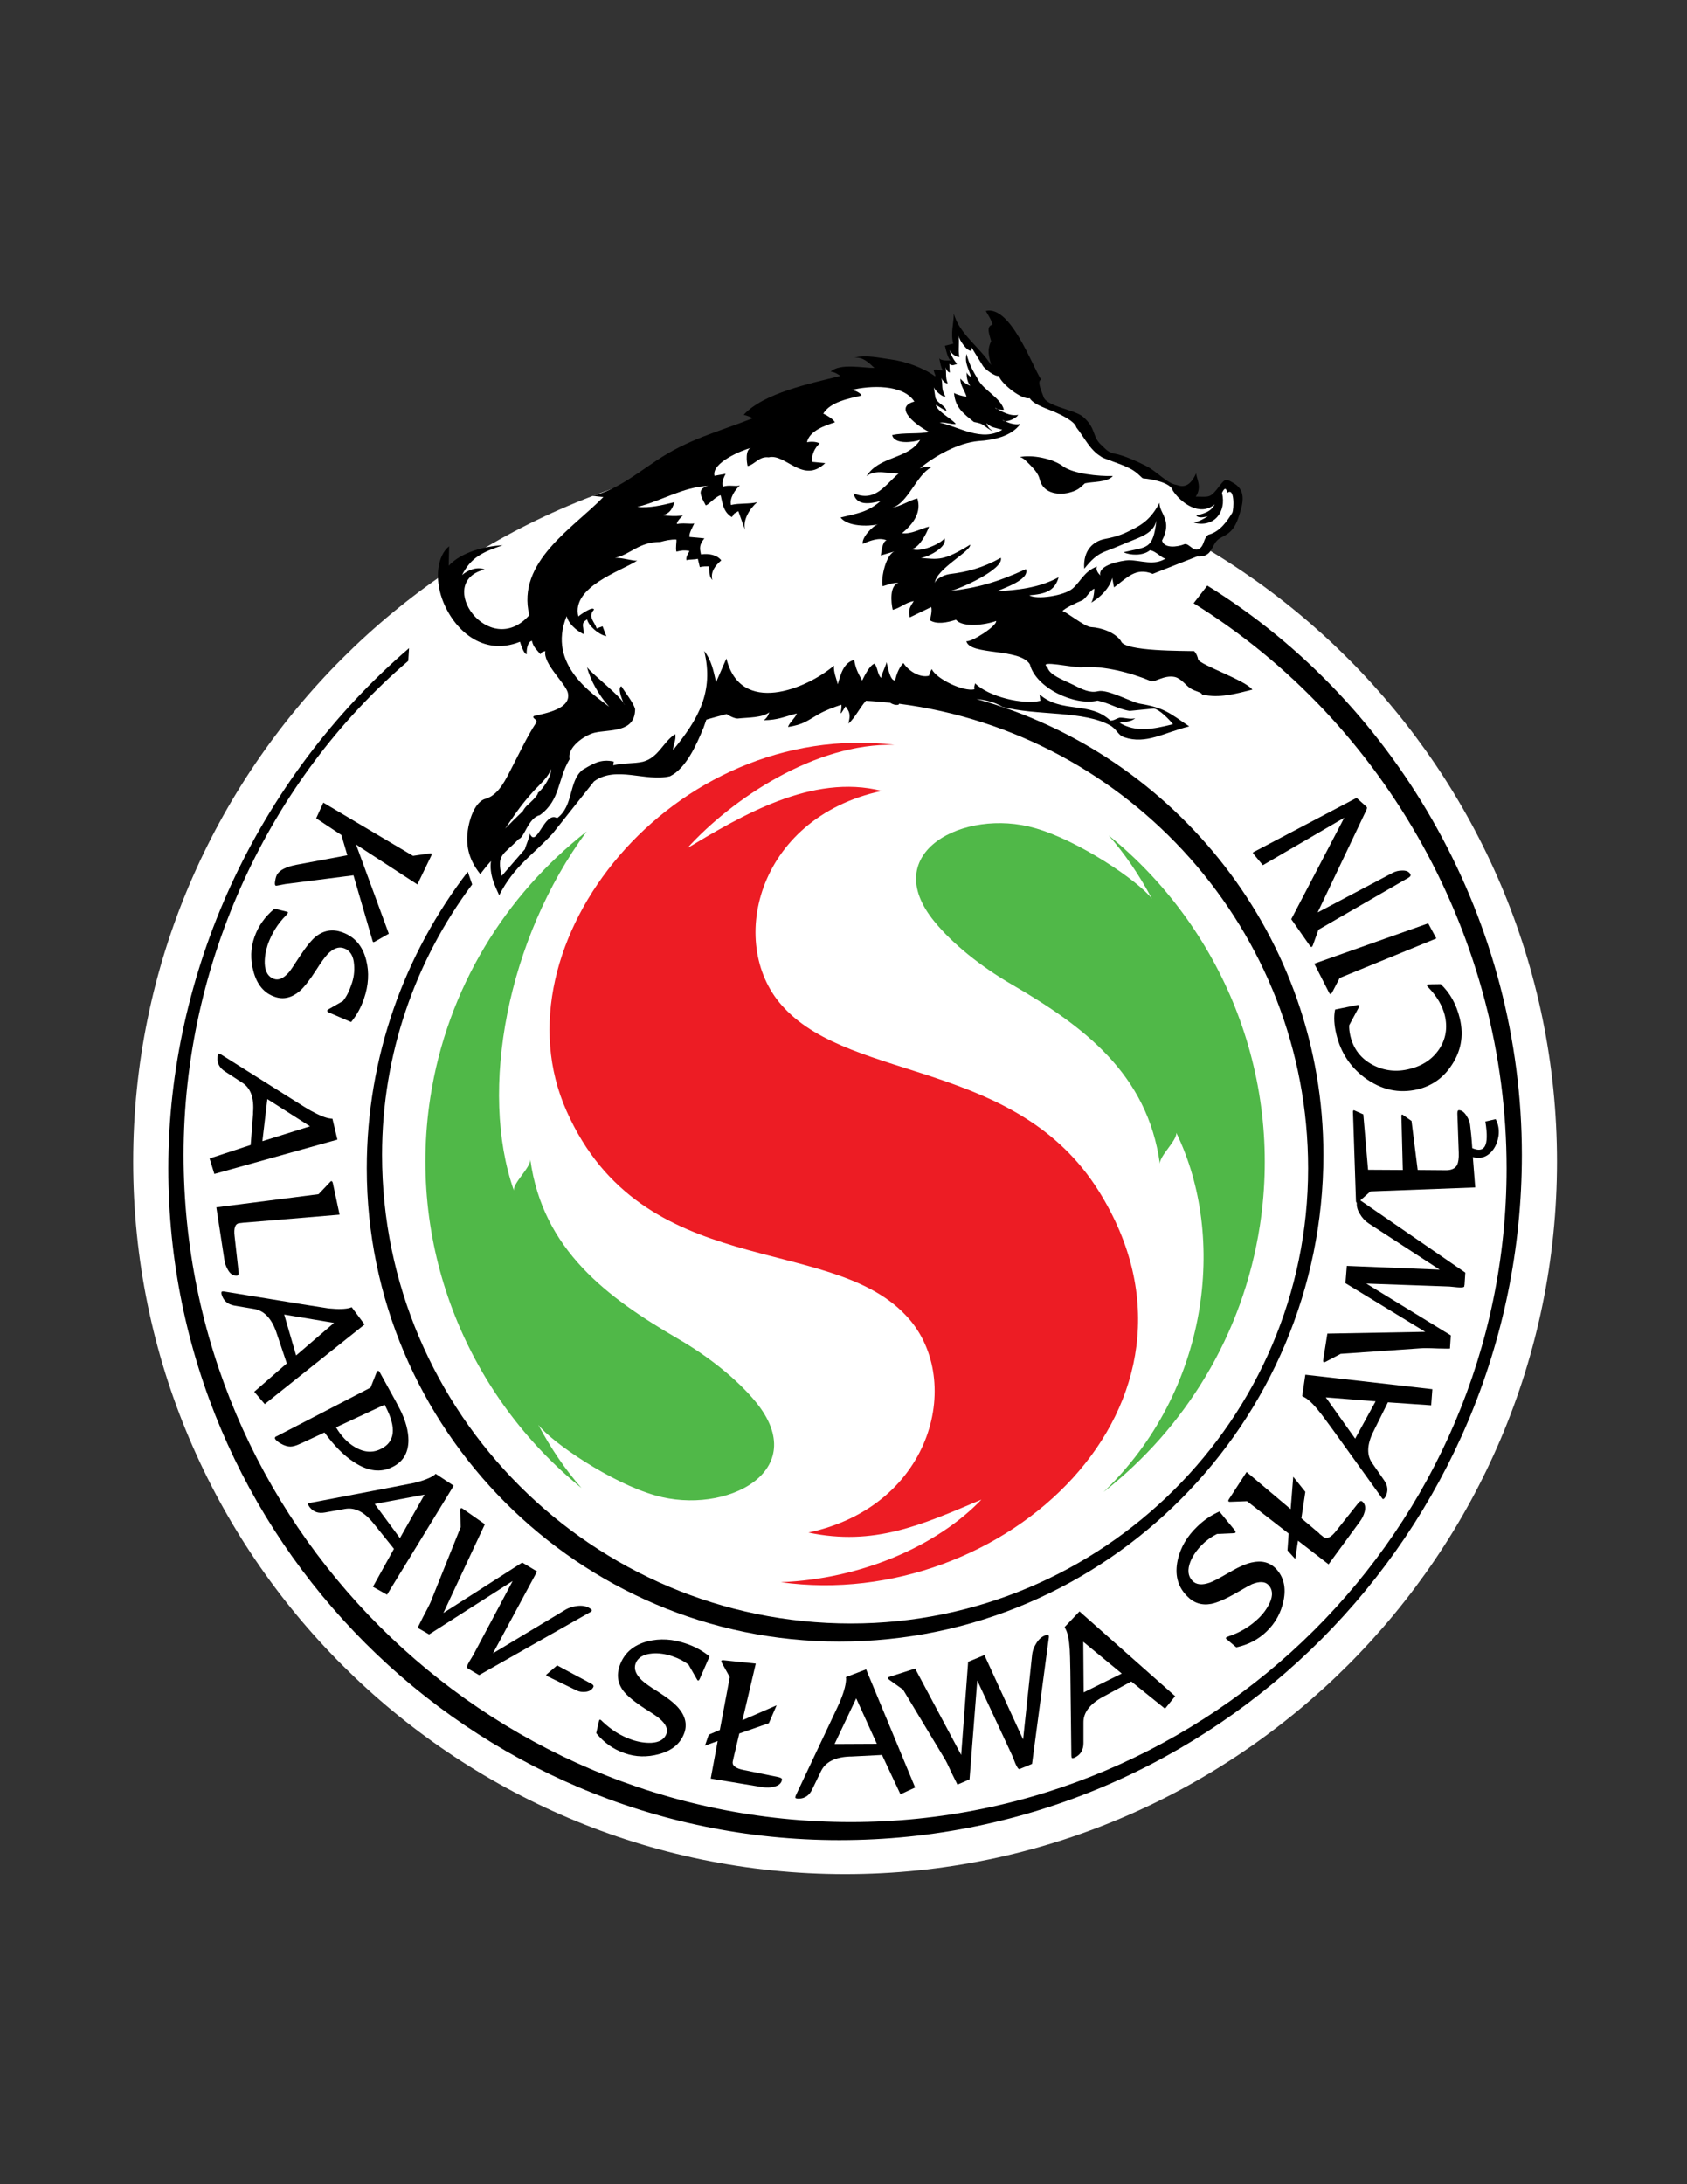 <?xml version="1.0" encoding="iso-8859-1"?>
<!-- Generator: Adobe Illustrator 24.0.1, SVG Export Plug-In . SVG Version: 6.00 Build 0)  -->
<svg version="1.1" id="Layer_1" xmlns="http://www.w3.org/2000/svg" xmlns:xlink="http://www.w3.org/1999/xlink" x="0px" y="0px"
	 viewBox="0 0 612 792" style="enable-background:new 0 0 612 792;" xml:space="preserve">
<rect x="0" y="0" width="612" height="792" fill="#333333" stroke="none"/>
<path style="fill:#FFFFFF;" d="M306.576,679.552c142.2,0,258.264-116.064,258.264-258.336c0-142.2-116.064-258.192-258.264-258.192
	c-142.2,0-258.264,115.992-258.264,258.192C48.312,563.488,164.376,679.552,306.576,679.552z"/>
<path d="M178.128,312.208c-0.072,0.504-0.144,1.08-0.144,1.656c-0.072,4.968,2.664,9.432,3.096,10.8
	c5.544-10.8,11.952-14.328,19.44-22.464l14.976-18.864c7.992-5.832,18.72,0.288,27.576-1.872c5.832-2.88,9.576-11.376,12.168-17.64
	c0.144-0.36,0.504-1.512,1.008-2.88c2.448-0.72,4.896-1.368,7.344-2.016c1.656,1.08,3.456,1.8,4.392,1.584
	c3.312-0.36,8.64-0.216,11.088-2.232c-0.432,1.296-0.936,2.16-2.016,2.88c5.328-0.072,7.416-1.296,12.024-2.448
	c-0.576,1.656-3.024,3.672-3.168,4.896c5.544-0.936,6.552-2.016,11.016-4.608c2.664-1.512,5.472-2.52,8.28-3.456
	c0.432,1.8-1.512,5.688,1.512,0.576c2.088,2.592,1.512,3.96,1.08,6.264c2.376-2.088,3.96-5.544,6.336-8.28
	c2.952,0.144,5.904,0.432,8.784,0.72c1.008,0.648,2.088,0.936,3.024,0.72c0.072-0.144,0.144-0.216,0.216-0.36
	c83.448,10.728,148.392,82.296,148.392,168.48c0,90.936-74.52,165.024-165.888,165.024c-93.6,0-170.064-76.32-170.064-169.92
	c0-36.648,12.168-70.632,32.688-98.064l-1.584-4.608c-22.968,29.808-36.648,67.176-36.648,107.568
	c0,94.536,77.04,171.576,171.432,171.576c96.696,0,175.608-79.272,175.608-176.472c0-78.624-53.424-145.296-125.856-165.312
	c3.312,0.36,6.48,1.08,9.36,2.808c11.952,3.384,29.952,1.224,39.6,7.056c2.304,1.656,2.448,3.312,4.68,4.032
	c7.92,2.664,14.256-1.656,23.544-3.96c-7.272-4.968-9.216-6.768-17.784-8.208c-3.096-0.504-11.808-5.4-15.336-4.536
	c-2.88,0.72-5.544-0.576-9.216-2.448c-3.816-1.872-8.424-3.456-9.144-6.336c-3.528-2.736,9.504,0.36,12.6,0.072
	c7.632-0.648,17.856,2.016,24.984,5.04c1.296,0.576,4.752-2.304,8.64-1.512c2.376,0.576,3.816,2.88,5.616,4.104
	c1.872,1.224,4.104,1.368,4.32,2.304c6.408,1.368,11.808-0.216,18.216-1.8c-2.304-3.313-19.152-9.072-19.656-10.944
	c-0.216-1.152-0.72-2.232-1.44-3.024c-3.168-0.144-25.56,0.216-26.568-3.672c-2.16-3.096-6.984-4.824-10.872-5.04
	c-2.448-0.144-9.432-5.976-10.368-5.76c0.72-1.08,5.472-3.24,7.056-3.888c1.512-0.576,2.952-3.816,4.536-4.248
	c0,1.224-0.504,4.968-1.44,5.184c3.456-1.8,7.128-5.616,7.92-9.144l0.648,3.456c4.753-3.456,7.848-7.416,14.04-4.896l16.128-6.336
	c5.4,0.36,5.04-3.6,7.272-5.832c1.872-1.872,5.328-1.585,7.559-7.848c1.656-4.896,3.24-9.936-1.368-12.744
	c-2.952-1.8-3.24-1.872-5.184,0.648c-3.672,4.896-3.816,4.104-8.784,4.104c2.376-3.6,0.216-6.48,0.144-8.496
	c-2.088,4.608-4.392,5.256-7.056,4.248c-3.456-0.432-7.056-4.824-11.16-6.912c-3.528-1.8-8.496-3.96-11.592-4.464
	c-2.376-0.432-3.528-2.232-4.68-3.168c-3.312-3.024-1.728-5.976-6.552-10.152c-3.096-2.664-13.536-3.744-14.4-7.416
	c-0.144-0.648-2.592-5.616-0.792-6.048c-3.384-5.256-11.16-27.072-20.088-24.912c0.864,1.512,2.016,3.168,2.448,4.968
	c-2.52,0.648-1.08,3.672-0.504,5.976c-1.584,3.312-0.792,5.472,0,8.712c-3.672-6.12-11.736-11.448-13.536-18.72
	c-0.072,3.888-1.224,7.056-0.216,10.944l-3.024,0.72c0.216,0.72,1.152,5.544,2.304,5.256c-0.72,0.144-4.104,0.288-4.392-0.864
	c0.216,0.648,0.72,4.68,1.584,4.464c-1.368,0.288-2.232-0.432-3.6-0.072c0.288,1.368,1.008,2.376,0.432,2.232
	c-4.104-3.024-10.8-5.4-15.912-6.048c-4.32-0.576-8.856-1.728-13.32-0.648c3.168-0.288,5.112,1.656,7.344,3.744
	c-4.32,0-12.24-1.8-15.912,1.296c1.584,0.216,2.448,0.864,3.6,1.584c-10.944,2.736-27.864,6.192-35.136,14.112
	c0.864,0.216,2.808,0.792,3.168,1.296c-12.528,4.896-23.328,7.56-34.776,15.264c-7.416,4.896-14.544,10.728-23.256,12.816
	l3.96,0.432c-10.872,11.232-31.608,23.472-26.856,42.84c-14.616,16.416-34.704-12.024-16.2-16.56
	c-2.808-1.224-6.336,0.36-8.208,2.016c3.24-6.336,7.272-8.28,14.76-10.8c-6.552,0.288-15.192,2.592-19.584,7.416l0.144-7.056
	c-4.32,3.456-5.256,11.592-2.52,19.152c3.96,10.944,14.616,20.952,28.224,15.48c0.288,1.008,1.512,4.68,2.448,4.464
	c-0.144-1.296,0.216-4.464,1.872-4.824c0.576,2.448,1.728,3.168,3.096,4.896c0.504-0.864,0.72-0.936,1.8-1.152
	c-1.008,4.392,7.272,11.664,8.136,15.048c1.44,5.904-8.064,7.488-12.312,8.496c-0.936,0.864,1.584,1.224,0.864,2.376
	c-3.24,4.824-6.624,12.096-9.792,18.144c-2.16,4.176-4.608,8.568-9.144,9.648c-3.6,1.584-5.4,7.632-5.904,11.304
	c-0.864,6.192,0.792,11.16,4.536,15.84C175.464,315.304,176.76,313.72,178.128,312.208L178.128,312.208z M183.24,300.472
	c0.288-0.36,0.504-0.72,0.792-1.152c3.384-4.968,5.472-7.992,9.792-12.744c2.16-2.304,5.4-5.112,5.976-7.704
	c0.576,2.16-2.808,7.272-4.68,8.64c0.216,0.864-3.384,4.104-4.032,4.68c-0.576,0.576-1.08,1.296-1.44,1.944
	C187.488,296.224,185.328,298.312,183.24,300.472z"/>
<path style="fill:#50B848;" d="M192.384,420.496c4.536,32.76,27.864,49.968,53.568,64.944c11.592,6.696,21.744,15.048,28.152,22.824
	c20.736,25.2-10.8,41.328-36.36,33.984c-15.984-4.536-37.512-19.152-42.48-25.632c4.68,8.784,9.936,16.416,15.696,22.968
	c-40.68-32.976-63.36-86.184-54.864-141.552c6.12-39.672,27.288-73.512,56.736-96.552c-28.8,38.952-39.168,93.816-26.424,130.176
	C186.192,428.848,192.456,423.376,192.384,420.496z"/>
<path d="M437.976,212.344c35.208,21.816,63.72,52.488,83.448,88.2c19.728,35.64,30.672,76.392,30.672,118.224
	c0,136.872-111.24,248.472-247.608,248.472c-134.064,0-243.432-109.368-243.432-243.576c0-35.424,7.992-70.56,22.68-102.6
	c15.048-32.76,37.008-62.28,64.656-86.04l-0.288,4.608c-25.416,21.744-45.648,49.104-59.544,79.416
	c-14.256,30.96-21.96,65.088-21.96,99.72c0,133.2,108.792,241.92,242.064,241.92c130.968,0,237.888-106.488,237.888-237.024
	c0-41.4-10.872-81.72-30.456-117.144c-19.656-35.496-48.024-66.024-83.088-87.768L437.976,212.344z"/>
<path style="fill:#50B848;" d="M420.768,421.936c-4.536-32.688-27.864-49.896-53.568-64.872
	c-11.592-6.696-21.744-14.976-28.152-22.824c-20.736-25.2,10.8-41.328,36.36-33.984c15.984,4.536,37.512,19.152,42.48,25.632
	c-4.68-8.784-9.936-16.416-15.696-22.968c40.68,32.976,63.36,86.184,54.864,141.48c-6.12,39.744-27.288,73.584-56.736,96.624
	c38.304-36.648,44.856-92.376,26.424-130.248C426.96,413.584,420.696,419.056,420.768,421.936z"/>
<path style="fill:#ED1C24;" d="M283.248,573.712c29.16-1.152,56.592-13.104,72.792-29.952c-21.96,9.288-38.88,16.92-62.784,11.952
	c45.936-9.792,56.592-56.736,35.28-78.84c-28.08-29.736-95.4-12.024-122.976-73.944c-27.072-60.552,38.448-142.344,119.016-132.84
	c-28.872-0.792-59.184,19.728-75.24,37.44c19.44-11.592,45.216-27.144,70.56-20.736c-45.936,9.792-56.592,56.736-35.28,78.84
	c25.128,26.712,84.312,18.936,113.976,66.24C446.832,508.84,363.888,584.944,283.248,573.712z"/>
<path style="fill:#FFFFFF;" d="M342.648,195.208c-1.728,2.232-9,5.184-11.808,3.888c2.808-0.72,5.328-5.688,6.192-8.136
	c-3.168,0.792-6.408,2.808-9.792,2.376c4.464-3.672,7.056-7.848,5.544-12.6c-2.808,0.648-6.048,2.88-9.072,3.312
	c5.472-1.368,8.856-11.88,14.04-14.544c-0.72-0.792-3.168,0.072-4.032,0.288c5.616-4.608,14.04-9.216,21.096-9.864
	c5.616-0.36,12.024-1.656,15.336-6.192c-2.232,0.504-4.536-0.504-6.48-1.44c1.08,1.296,5.184-0.648,5.688-1.872
	c-2.808,0.648-6.12-1.224-8.352-2.592c0.216,0.648,2.592,0.864,3.168,0.72c-1.008-4.104-7.128-6.984-9.216-10.656
	c-1.944-3.312-3.456-5.904-4.32-9.576c-0.792,3.456,0.864,5.4,1.656,8.424c-0.576-0.432-1.368-0.936-1.584-1.728
	c-0.144,1.656,0.288,3.672,1.296,4.896c-1.44-0.576-2.592-1.44-3.6-2.592c-0.072,2.52,1.656,4.392,2.232,6.552
	c-1.44-0.216-3.384-0.72-4.536-1.368c0.432,5.472,3.6,7.56,7.2,10.512c1.152,0.216,2.376,0.432,3.24,1.008
	c0.504,0.288,3.096,2.376,3.6,2.232c-1.08-0.576-1.944-1.584-2.232-2.808c0.648,0.648,1.512,1.224,2.448,1.512l3.24,0.864
	c-7.416,4.536-15.696-1.08-22.752-2.592c1.728-0.288,4.68,0.792,5.904,0.504c-1.512-1.944-6.696-4.464-7.272-6.912
	c1.224,0.576,2.808,1.872,3.888,2.16c-0.432-2.016-3.456-2.736-4.032-4.824l-0.576-3.744c0.288,1.008,3.024,3.672,4.248,3.384
	c-1.728-2.736-0.864-4.248-1.512-6.84c0.216,0.792,1.368,2.232,2.304,2.016c-0.936-2.16-0.36-3.96-0.792-5.832
	c0.144,0.648,0.936,2.016,1.584,1.872c-0.216-0.936-0.072-2.232-0.216-3.024c1.224,0.792,1.728,0.288,2.808,0
	c-1.296-1.656-2.16-3.096-2.664-5.112c0.288,1.008,2.304,2.808,3.528,2.52c-0.576-2.448,0.144-5.472-0.36-7.632
	c0.288,1.368,3.096,5.832,4.752,5.4c-0.072-0.36,0.072-0.864-0.072-1.296l4.32,6.984c0.72,1.008,4.176,3.744,5.688,3.456
	c0.576,2.52,8.208,8.784,11.16,8.064c1.512,2.448,6.768,3.96,9.288,5.112c2.016,0.864,7.128,3.312,7.632,5.472
	c3.024,3.816,4.968,8.208,8.856,10.512c0.648,0.792,6.624,2.376,10.584,4.392c3.096,1.584,4.392,3.744,4.896,3.6
	c2.88,0.216,9.936,1.512,10.656,4.392c2.808,4.32,9.72,9.648,15.192,5.04c-1.296,2.664-3.816,3.312-6.696,4.032
	c0.936,1.08,2.808,0.576,4.248,0.288c-1.728,1.008-3.024,1.8-5.112,2.304c7.272,1.944,11.952-3.816,10.224-10.8
	c0.72-1.512,1.44-2.304,1.944,0c2.736-2.232,2.376,6.12,1.8,7.2c-1.728,2.808-4.392,6.912-8.712,7.992
	c-1.872,1.512-1.368,3.6-3.024,4.896c-2.16,1.8-3.888-1.872-5.544-1.512c-2.808,1.152-7.488,1.584-8.208-1.296
	c3.888-7.488-0.936-9.576-0.936-13.68c-2.88,5.616-6.192,7.848-9.648,9.576c-2.736,1.368-5.112,2.592-10.152,3.528
	c-4.176,0.792-7.992,4.104-7.488,10.8c2.376-2.88,4.392-5.184,8.136-6.48c3.312-1.224,6.624-2.736,9.936-4.032
	c3.744-1.512,7.272-3.024,8.136-7.056c-1.296,10.8-3.312,9.504-11.952,11.592c2.448,1.152,7.056,1.368,9.576-0.72
	c2.304,0.288,4.536,3.24,5.76,2.952c-4.32,2.808-9,0.648-13.536,0.648c-2.376,0.144-11.232,1.656-10.224,5.544
	c-0.792-0.864-1.728-1.944-1.224-3.24c-4.68,1.728-5.904,5.472-8.856,7.992c-3.024,2.592-12.96,4.104-15.696,2.448
	c5.832-0.504,9.216-1.512,10.656-6.552c-7.344,3.961-14.976,4.608-22.536,5.112c2.232-1.008,12.24-4.248,10.656-8.064
	c-10.512,4.824-17.64,6.768-27.36,7.92c2.88-0.576,19.368-7.704,18.288-12.024c-6.768,3.744-12.24,5.112-18.648,5.904
	c-1.944,0.288-5.04,1.728-5.328,3.312c0.288-5.112,13.32-11.664,12.816-13.968c-9.792,6.048-11.448,5.256-17.856,4.824
	C337.248,201.76,343.8,198.232,342.648,195.208L342.648,195.208z M403.704,172.6c-5.112,0.144-14.4-0.792-18.072-3.528
	c-3.816-2.88-11.52-4.32-15.768-3.312c1.368,0.072,2.664,1.728,3.744,2.736c1.8,1.8,3.096,3.456,3.528,5.184
	c1.296,5.688,7.632,5.976,11.448,4.752c2.592-0.792,3.168-1.512,4.968-3.168C396.216,174.616,401.76,174.976,403.704,172.6z"/>
<path style="fill:#FFFFFF;" d="M331.704,145.6c-4.176-6.408-16.128-5.832-22.824-4.176c1.008,0,3.384,1.008,3.6,2.016
	c-4.464,1.08-11.232,2.232-13.824,6.552c1.152,0.504,3.96,2.16,4.176,3.168c-3.384,1.08-9.216,3.024-10.08,7.2
	c1.296-0.288,3.384-0.288,4.608,0.432c-1.728,1.512-3.168,4.248-2.592,6.696l4.608,0.432c-8.136,7.776-14.328-3.6-20.52-2.088
	c-3.528-0.432-4.896,2.52-7.632,3.168c-0.36-1.44-0.936-6.048,1.296-6.624c-3.24,0.792-14.472,5.4-13.32,10.152l4.032-0.72
	c-0.72,1.44-1.44,2.952-1.008,4.68c2.232-0.792,4.248,0,6.192-0.432c-1.728,1.44-3.816,4.608-3.24,7.056
	c3.024-0.72,6.768-0.288,9.504-1.008c-2.592,2.232-5.328,6.336-4.392,10.08l-2.448-6.84c-3.456,2.16-0.288-0.144-2.376,2.16
	c-3.096-1.872-3.312-4.968-4.032-7.92c-2.016,0.504-4.176,3.384-5.4,3.672c-1.584-3.024-3.6-5.976,0.864-7.056
	c-9.072,0.36-16.776,5.4-25.704,7.632c4.536,0.432,8.784-0.576,13.464-1.728c-0.72,2.304-1.584,4.032-4.104,4.68
	c0.864,0.288,8.928,0.936,8.424-1.008c-0.864,0.72-3.672,3.24-3.384,4.248c1.944-0.504,4.968,0.072,6.264-0.216
	c-0.504,1.152-2.016,3.672-1.728,4.896l5.4,0.504c-1.8,2.304-1.8,3.384-1.224,5.832c2.808-0.432,5.831,0.144,7.344,2.16
	c-2.16,1.872-3.96,4.104-3.24,7.128c-1.512-1.8-0.864-3.528-1.224-4.968c-1.08,0-2.088,0-3.312,0.288l-0.72-3.024
	c-1.296,0.36-2.664,0.144-4.104,0.504c-0.36-1.512,1.08-2.88,1.008-3.384c-2.16-0.288-2.664-0.144-4.68,0.288
	c-0.36-1.44,0.144-3.672,0-4.392c-2.16-0.072-3.888,0.36-5.832,0.864c-7.92,0.072-10.512,4.392-16.488,5.832
	c2.304-0.288,6.84,1.224,8.136,0.936c-5.904,3.816-23.976,9.504-21.384,20.232c0.432-0.36,5.328-3.96,5.688-2.448
	c-2.448,2.664,0.288,4.392,0.936,6.84l2.16-0.792l1.368,3.6c-2.736-0.576-6.408-3.672-6.984-6.12
	c-1.152,0.792-1.584,1.152-1.512,2.448c0.144,0.504,0.432,2.808,0.144,2.88c-2.736-1.44-5.328-3.744-6.048-6.48
	c-7.344,17.856,10.224,28.656,15.408,32.832c-3.672-4.104-6.84-9.648-7.992-14.328c1.944,2.664,12.96,11.016,13.608,13.752
	c-0.504-0.936-2.88-6.408-1.152-6.84c1.368,2.304,4.32,5.832,4.968,8.28c0,8.712-9.288,7.272-14.76,8.568
	c-3.744,0.936-10.008,5.4-9,9.576c-4.464,7.416-3.24,14.76-10.8,20.304c-4.248,1.008-5.616,8.208-7.632,8.64
	c-5.688,5.904-8.136,5.472-6.192,13.392l8.424-9.72c0.216-1.08,1.944-4.896,1.728-5.688c2.448,5.76,5.328-8.352,9.936-5.544
	c6.048-4.392,4.104-13.392,9.216-17.496c3.888-2.304,6.624-4.032,11.304-3.025c0.072,0.216-0.216,1.08-0.144,1.368
	c3.672-0.936,7.2-0.504,10.728-1.296c5.688-1.44,7.416-7.344,11.736-10.008c0.504,2.016-1.008,4.464-0.72,5.688
	c8.928-10.872,14.904-20.952,11.232-35.856c2.736,3.528,3.384,7.344,4.32,11.304l3.744-8.568
	c5.112,20.88,29.016,11.088,39.024,2.592c-0.216,2.376,0.936,4.752,1.368,6.768c1.008-3.384,2.016-7.848,5.976-8.856
	c0.432,3.024,1.44,4.896,2.88,7.488c0.864-1.8,2.808-5.688,4.536-6.12c1.296,2.016,0.864,3.456,2.304,5.184
	c0.36-1.872,1.8-4.392,2.016-5.76c0.288,1.008,1.224,7.128,3.168,6.624c0.288-2.16,1.656-5.112,2.952-6.264
	c1.728,2.736,5.832,5.472,9.288,4.608c-0.072-0.288,0.792-2.304,1.008-2.376c1.656,3.528,11.52,8.28,15.48,7.272
	c-0.288-1.008,0.144-1.368,0.216-2.16c4.896,4.896,17.424,7.848,23.688,6.336l-0.288-2.304c7.992,6.984,18.144,2.376,25.704,9.504
	c1.512-0.072,1.944-0.72,3.384-1.08c2.16,0,3.6,0.72,5.616,0.216c-1.728,1.44-3.672,1.152-5.688,1.656
	c5.904,3.528,11.88,2.376,19.368,0.504c-1.512-1.944-4.968-5.328-6.912-5.688l-8.784,0.864c-4.032-0.576-7.488-2.88-11.664-3.744
	c-8.208,2.016-22.392-4.536-24.552-13.176c-3.816-5.976-21.744-3.096-23.04-8.352c1.944,0.36,11.232-5.616,10.8-7.344
	c-4.104,1.512-12.24,2.448-14.544-0.432c-3.384,1.08-6.984,1.728-9.432,0.216c0.216-1.368,0.792-3.312,0.432-4.824l-7.776,3.744
	c-0.72-3.025,0.288-4.032,1.44-5.904c-3.024,0.504-4.896,2.52-7.632,3.168c-0.648-2.736-1.152-8.928,2.088-9.72
	c-1.944-0.288-4.248,0.792-5.76,1.152c-0.72-2.952,1.296-11.88,4.536-12.672l-5.184,1.512c0.216-1.368,0.576-5.112,2.088-5.472
	c-2.664-1.224-6.264,0.216-8.64,1.296c-0.504-2.232,3.672-6.696,5.616-7.128c-3.672,0.864-11.088,0.864-13.68-2.448
	c6.192-1.512,9.792-1.872,14.544-5.976c-3.96,1.008-8.712,1.872-9.864-2.808c7.92,3.311,11.16-2.736,16.416-7.2
	c-3.672,0.144-8.352-1.656-11.664,1.008c4.536-7.416,15.12-6.048,19.44-13.176c-2.448,0.864-9.288,1.8-10.152-1.728
	c4.248-1.008,9.936-0.288,13.392-1.152C333.144,154.672,323.568,147.832,331.704,145.6z"/>
<g>
	<path d="M491.616,521.656l7.416-13.536l-18.072-1.44L491.616,521.656L491.616,521.656z M472.392,506.248l1.152-7.776l46.08,5.256
		l-0.432,5.832l-15.696-1.08l-5.04,10.152c0,0.072-0.072,0.216-0.216,0.432c-2.376,4.752-2.52,8.64-0.36,11.592l4.248,6.12
		c1.368,1.944,1.512,3.888,0.576,5.76c-0.432,0.792-0.792,1.152-1.08,1.008c-0.072-0.072-0.288-0.288-0.504-0.648l-17.712-24.624
		c-2.52-3.384-4.032-5.544-4.752-6.336c-2.232-2.88-4.176-4.68-5.688-5.4L472.392,506.248z"/>
	<path d="M522.648,356.848c3.384,3.168,5.688,7.344,6.912,12.384c1.584,6.48,0.432,12.384-3.528,17.856
		c-2.88,4.032-6.768,6.696-11.736,7.92c-6.84,1.584-13.248,0.216-19.368-4.32c-5.112-3.888-8.496-9-10.08-15.408
		c-0.864-3.456-1.08-6.552-0.504-9.216l8.136-1.656c0.216,0,0.432,0,0.648,0.144c0,0.216-0.072,0.36-0.072,0.504l-3.6,6.696
		c-0.072,1.08,0.072,2.376,0.432,3.96c1.152,4.752,3.888,8.208,8.136,10.44c4.176,2.16,8.64,2.664,13.392,1.44
		c4.68-1.152,8.208-3.528,10.656-7.128c2.448-3.672,3.168-7.848,2.016-12.456c-0.864-3.384-2.808-6.696-5.76-9.792
		c-0.432-0.432-0.648-0.72-0.648-0.792c-0.072-0.216,0-0.36,0.288-0.432C518.328,356.92,519.912,356.848,522.648,356.848z"/>
	<path d="M518.112,334.816l2.952,5.472L486,354.616l-2.736,5.256c-0.216,0.288-0.36,0.504-0.432,0.576
		c-0.216,0.072-0.504-0.072-0.72-0.576l-5.328-10.44L518.112,334.816z"/>
	<path d="M478.008,330.856l27.144-14.328c1.08-0.576,2.232-0.864,3.456-0.864c1.44-0.072,2.52,0.36,3.024,1.296
		c0.288,0.504,0,0.936-0.864,1.44c-0.072,0-0.216,0.144-0.432,0.216c-0.144,0.144-0.288,0.216-0.36,0.216l-31.68,18.288
		l-2.016,5.616c-0.144,0.36-0.288,0.576-0.36,0.576c-0.216,0.144-0.504,0-0.72-0.36l-6.768-9.648l19.224-36.792l-29.52,17.208
		l-3.24-3.888c-0.144-0.216-0.288-0.36-0.36-0.504c-0.072-0.144,0.072-0.288,0.36-0.432l37.224-19.584l3.312,2.952
		c0.216,0.144,0.36,0.288,0.432,0.504c0.072,0.072,0.072,0.288-0.072,0.576v0.145L478.008,330.856z"/>
	<path d="M452.376,544.336l-5.976,0.216c-0.36,0-0.576,0-0.648-0.072c-0.216-0.144-0.216-0.432,0.072-0.864l6.408-9.864
		l15.984,13.464l0.936-11.736l4.392,5.472l-1.44,9.576l6.48,5.472c0,0.072,0.072,0.072,0.144,0.216
		c0.504,0.36,0.936,0.72,1.368,1.08c1.224,0.936,2.736,0.216,4.608-2.16l8.064-10.152c0.504-0.648,1.008-0.864,1.368-0.576
		c1.008,0.792,1.368,2.016,0.936,3.744c-0.36,1.296-0.936,2.52-1.872,3.744l-11.232,15.336l-11.088-8.568l-1.008,6.624l-2.808-3.096
		l0.432-6.12L452.376,544.336z"/>
	<path d="M117.288,291.04l32.544,19.296l5.904-0.864c0.36-0.072,0.576-0.072,0.72,0c0.216,0.072,0.216,0.36,0,0.792l-5.04,10.44
		l-22.248-14.472l11.88,32.328l-5.04,2.88c-0.288,0.144-0.504,0.216-0.648,0.144c-0.072-0.072-0.144-0.216-0.216-0.504
		c-0.072-0.072-0.072-0.144-0.072-0.216l-6.84-23.472l-24.696,3.168c-0.072,0-0.648,0.144-1.872,0.36
		c-1.008,0.216-1.584,0.288-1.656,0.216c-0.36-0.216-0.36-0.864-0.144-1.944c0.144-1.008,0.432-1.656,0.648-2.088
		c1.008-1.656,3.312-2.808,6.984-3.528L126,310.12l-2.16-7.344l-9.144-6.048L117.288,291.04z"/>
	<path d="M99.576,329.488l4.68,1.152c0.216,0.072,0.216,0.216,0.144,0.432c0,0.143-0.288,0.432-0.648,0.864
		c-3.024,3.024-5.184,6.552-6.624,10.584c-0.792,2.448-1.152,4.752-1.08,6.912c0.144,3.024,1.296,4.824,3.384,5.544
		c1.656,0.576,3.456-0.216,5.4-2.448c0.504-0.576,1.728-2.376,3.672-5.4c2.448-3.744,4.536-6.336,6.264-7.704
		c2.808-2.088,5.904-2.592,9.216-1.44c4.608,1.584,7.56,4.968,8.856,10.152c1.152,4.464,0.864,9.144-0.792,13.968
		c-1.08,3.24-2.664,6.048-4.68,8.496l-8.064-3.456c-0.504-0.216-0.648-0.504-0.576-0.72c0-0.144,0.144-0.288,0.288-0.36l5.4-3.096
		c1.224-1.512,2.232-3.456,3.024-5.832c0.936-2.52,1.224-4.968,1.008-7.416c-0.216-3.168-1.512-5.184-3.744-5.904
		c-1.872-0.648-3.888,0.072-5.976,2.304c-0.936,1.008-2.304,2.88-4.032,5.616c-2.304,3.6-4.32,6.192-6.048,7.704
		c-2.88,2.376-5.832,3.096-8.928,2.016c-3.888-1.296-6.48-4.392-7.776-9.216c-1.152-4.248-1.08-8.424,0.36-12.456
		C93.672,335.824,96.12,332.368,99.576,329.488z"/>
	<path d="M96.984,398.536l-1.8,15.264l17.28-5.4L96.984,398.536L96.984,398.536z M120.6,405.664l1.8,7.56L77.76,425.68l-1.728-5.616
		l14.904-4.896l0.864-11.232c0-0.144,0-0.288,0-0.504c0.432-5.328-0.864-8.928-3.96-10.872l-6.192-4.032
		c-2.016-1.296-2.952-3.024-2.736-5.184c0.072-0.864,0.288-1.296,0.576-1.296c0.144,0,0.432,0.144,0.792,0.36l25.632,16.128
		c3.528,2.232,5.832,3.672,6.768,4.176c3.168,1.728,5.544,2.736,7.272,2.88L120.6,405.664z"/>
	<path d="M115.56,433.024l4.104-4.32c0.216-0.288,0.432-0.432,0.504-0.432c0.288,0,0.432,0.216,0.576,0.72l2.448,11.448
		l-34.344,2.88c-0.072,0-0.144,0-0.288,0c-0.576,0.072-1.152,0.144-1.728,0.216c-1.512,0.144-2.088,1.728-1.728,4.752l1.44,12.816
		c0.144,0.936-0.072,1.368-0.504,1.44c-1.296,0.144-2.448-0.504-3.312-2.016c-0.72-1.152-1.152-2.448-1.368-3.96l-2.88-18.792
		L115.56,433.024z"/>
	<path d="M103.104,476.656l4.32,14.832l13.752-11.808L103.104,476.656L103.104,476.656z M127.584,473.992l4.68,6.264l-36.216,28.872
		l-3.816-4.464l11.808-10.296l-3.6-10.728c-0.072-0.072-0.072-0.216-0.144-0.432c-1.728-5.04-4.392-7.92-7.992-8.568l-7.272-1.224
		c-2.376-0.432-3.816-1.656-4.536-3.744c-0.288-0.792-0.216-1.296,0.072-1.368c0.144-0.072,0.36-0.072,0.792,0l29.952,4.896
		c4.176,0.648,6.768,1.08,7.848,1.224c3.6,0.36,6.192,0.288,7.848-0.216L127.584,473.992z"/>
	<path d="M121.896,517.552c1.872,3.168,4.176,5.616,6.912,7.2c3.312,1.944,6.48,2.16,9.504,0.576c4.968-2.52,5.544-7.56,1.656-15.12
		l-0.432-0.864L121.896,517.552L121.896,517.552z M109.368,523.312c-0.072,0-0.216,0.072-0.504,0.216
		c-1.368,0.648-2.592,1.008-3.528,1.008c-1.008,0-2.232-0.36-3.456-1.08c-1.152-0.648-1.8-1.224-2.088-1.728
		c-0.144-0.36-0.072-0.648,0.36-0.864l0.216-0.072l34.056-17.64l2.232-5.616c0.072-0.216,0.216-0.36,0.36-0.432
		c0.144-0.072,0.288-0.072,0.432,0.072c0.144,0.072,0.216,0.216,0.288,0.36l5.832,10.584c0.432,0.792,0.936,1.8,1.512,2.88
		c2.088,4.104,3.096,7.92,3.096,11.376c-0.072,4.464-1.944,7.632-5.688,9.504c-4.32,2.232-9,1.656-14.112-1.728
		c-3.672-2.376-7.2-5.976-10.656-10.728L109.368,523.312z"/>
	<path d="M135.936,545.344l9.144,12.384l8.928-15.768L135.936,545.344L135.936,545.344z M158.04,534.4l6.552,4.32L140.4,578.248
		l-5.112-2.88l7.632-13.752l-7.056-8.784c-0.072-0.072-0.216-0.216-0.36-0.432c-3.312-4.176-6.768-5.904-10.368-5.256l-7.272,1.296
		c-2.376,0.432-4.176-0.216-5.544-1.944c-0.504-0.72-0.648-1.152-0.432-1.368c0.144-0.072,0.36-0.144,0.792-0.216l29.808-5.688
		c4.176-0.792,6.768-1.296,7.776-1.512c3.528-0.864,5.976-1.872,7.344-2.88L158.04,534.4z"/>
	<path d="M167.112,553.768l-0.144-6.12c0-0.36,0.072-0.576,0.144-0.648c0.144-0.216,0.432-0.144,0.864,0.144l7.92,5.544
		l-15.048,32.184l28.584-18.288l5.4,3.24l-15.984,29.664l26.352-15.84c1.368-0.792,2.952-1.224,4.608-1.368
		c1.944-0.144,3.456,0.288,4.608,1.224c0.288,0.216,0.36,0.432,0.144,0.72c-0.144,0.144-0.288,0.288-0.36,0.288l-40.392,22.896
		l-3.888-2.304c-0.072-0.072-0.144-0.072-0.216-0.144c-0.072,0-0.144-0.072-0.144-0.072c-0.36-0.288-0.072-1.08,0.72-2.448
		c0.504-0.792,1.008-1.656,1.512-2.52l14.184-26.64l-30.312,19.368l-3.744-2.16c-0.072,0-0.144-0.072-0.216-0.072
		c-0.144-0.072-0.144-0.144-0.216-0.144c0,0,0.648-1.296,1.944-3.888c1.512-2.808,2.448-4.68,2.808-5.544L167.112,553.768z"/>
	<path d="M202.104,603.88l12.24,6.552c0.864,0.432,1.152,0.864,0.864,1.368c-0.504,0.936-1.44,1.512-2.736,1.656
		c-1.224,0.144-2.304,0-3.312-0.504l-10.08-4.896c-0.72-0.288-1.008-0.576-0.936-0.72c0-0.072,0.36-0.36,0.936-0.864L202.104,603.88
		z"/>
	<path d="M216.288,628.432l1.08-4.68c0.072-0.144,0.288-0.216,0.504-0.144c0.144,0.072,0.36,0.288,0.792,0.72
		c3.096,2.952,6.624,5.184,10.656,6.552c2.376,0.792,4.68,1.152,6.912,1.08c2.952-0.144,4.824-1.296,5.544-3.312
		c0.576-1.728-0.216-3.528-2.52-5.472c-0.504-0.504-2.304-1.728-5.4-3.672c-3.744-2.448-6.264-4.536-7.632-6.264
		c-2.16-2.808-2.592-5.832-1.44-9.216c1.584-4.536,4.896-7.488,10.08-8.856c4.536-1.152,9.216-0.864,13.968,0.792
		c3.24,1.08,6.12,2.664,8.568,4.68l-3.528,8.064c-0.216,0.504-0.432,0.72-0.648,0.648c-0.216-0.072-0.288-0.216-0.36-0.36
		l-3.096-5.4c-1.584-1.224-3.528-2.232-5.832-3.024c-2.52-0.864-5.04-1.224-7.416-1.008c-3.168,0.288-5.184,1.512-5.976,3.744
		c-0.648,1.944,0.144,3.888,2.304,5.976c1.08,1.008,2.952,2.376,5.688,4.032c3.6,2.304,6.192,4.32,7.632,6.048
		c2.448,2.88,3.168,5.904,2.088,9c-1.368,3.816-4.392,6.408-9.216,7.704c-4.248,1.152-8.424,1.08-12.456-0.36
		C222.552,634.336,219.168,631.96,216.288,628.432z"/>
	<path d="M302.76,632.392l15.336-0.072l-7.488-16.488L302.76,632.392L302.76,632.392z M306.864,608.128l7.344-2.808l17.784,42.84
		l-5.328,2.448l-6.696-14.256l-11.304,0.576c-0.072,0-0.216,0-0.504,0c-5.256,0.216-8.712,2.016-10.296,5.256l-3.24,6.696
		c-1.008,2.088-2.592,3.24-4.752,3.312c-0.936,0-1.368-0.144-1.368-0.432c0-0.144,0.072-0.432,0.216-0.792l12.96-27.432
		c1.8-3.816,2.952-6.192,3.312-7.2c1.368-3.384,1.944-5.904,1.944-7.632L306.864,608.128z"/>
	<path d="M327.6,612.664l-5.04-3.6c-0.216-0.216-0.36-0.36-0.432-0.504c-0.072-0.216,0.144-0.432,0.648-0.576l9.216-2.952
		l16.704,31.32l2.52-33.768l5.904-2.448l14.04,30.6l3.24-30.456c0.144-1.656,0.72-3.168,1.656-4.608
		c1.008-1.584,2.304-2.52,3.744-2.88c0.36-0.144,0.576,0,0.648,0.288c0.072,0.216,0.072,0.36,0.072,0.504l-6.12,46.008l-4.176,1.728
		c-0.072,0-0.072,0.072-0.216,0.072c-0.072,0.072-0.144,0.072-0.144,0.072c-0.36,0.144-0.864-0.576-1.512-2.016
		c-0.36-0.864-0.72-1.8-1.08-2.736l-12.744-27.36l-2.808,35.856l-3.96,1.728c0,0-0.144,0-0.216,0.072
		c-0.072,0.072-0.144,0.072-0.216,0.072c0,0-0.648-1.296-1.944-3.888c-1.296-2.88-2.232-4.752-2.736-5.544L327.6,612.664z"/>
	<path d="M393.12,613.672l13.824-6.84l-13.968-11.52L393.12,613.672L393.12,613.672z M386.208,589.984l5.4-5.688l34.704,30.744
		l-3.672,4.536l-12.24-9.864l-9.936,5.4c-0.072,0-0.216,0.072-0.432,0.216c-4.68,2.592-7.056,5.688-6.984,9.288v7.416
		c0,2.376-0.936,4.104-2.88,5.112c-0.792,0.432-1.224,0.504-1.368,0.216c-0.072-0.144-0.144-0.432-0.144-0.864l-0.36-30.312
		c-0.072-4.176-0.144-6.84-0.216-7.92c-0.216-3.6-0.72-6.192-1.584-7.704L386.208,589.984z"/>
	<path d="M448.488,597.328l-3.672-3.096c-0.144-0.144-0.144-0.36,0.072-0.504c0.072-0.072,0.36-0.216,0.936-0.432
		c4.104-1.368,7.632-3.528,10.728-6.48c1.8-1.728,3.168-3.672,4.104-5.688c1.224-2.736,1.008-4.824-0.504-6.408
		c-1.224-1.296-3.24-1.368-5.976-0.288c-0.648,0.288-2.592,1.368-5.688,3.168c-3.888,2.232-6.912,3.528-9.072,3.96
		c-3.456,0.648-6.408-0.288-8.856-2.88c-3.384-3.456-4.464-7.776-3.312-13.032c1.008-4.536,3.384-8.568,7.056-12.096
		c2.448-2.376,5.112-4.176,8.064-5.472l5.544,6.768c0.36,0.432,0.432,0.72,0.216,0.936c-0.072,0.072-0.216,0.144-0.432,0.144
		l-6.192,0.288c-1.8,0.864-3.6,2.088-5.328,3.816c-1.944,1.872-3.384,3.96-4.32,6.192c-1.152,2.952-0.936,5.256,0.72,6.984
		c1.368,1.44,3.456,1.656,6.336,0.648c1.368-0.504,3.384-1.584,6.12-3.168c3.744-2.232,6.696-3.6,8.928-4.104
		c3.672-0.864,6.624-0.144,8.928,2.232c2.808,2.952,3.744,6.84,2.736,11.664c-0.936,4.392-2.952,7.992-6.048,11.016
		C456.552,594.448,452.88,596.392,448.488,597.328z"/>
	<path d="M264.744,608.128l-2.88-5.184c-0.144-0.288-0.216-0.504-0.216-0.648c0.072-0.216,0.36-0.36,0.792-0.288l11.736,1.224
		l-4.824,20.52l12.384-5.4l-2.808,6.48l-10.728,3.744l-1.944,8.208c0,0.072,0,0.144-0.072,0.288c-0.144,0.576-0.216,1.08-0.36,1.656
		c-0.288,1.512,1.08,2.52,4.032,3.096l12.672,2.592c0.864,0.216,1.224,0.504,1.152,0.936c-0.216,1.296-1.224,2.16-2.952,2.52
		c-1.224,0.36-2.664,0.36-4.176,0.144l-18.72-3.096l2.52-13.608l-4.608,1.656l1.368-3.96l4.032-1.728L264.744,608.128z"/>
	<path d="M535.176,430.576l-38.016,1.44l-3.672,3.24l38.088,26.208L531.288,466c-0.072,0-0.072,0.072-0.072,0.216
		c0,0.072,0,0.144,0,0.216c-0.072,0.36-0.936,0.504-2.448,0.36c-1.008-0.072-1.944-0.216-2.952-0.288l-30.168-1.08l30.672,18.792
		l-0.288,4.32c0,0.072,0,0.144,0,0.216c0,0.144,0,0.216,0,0.216c-0.072,0.072-1.512,0.072-4.392,0
		c-3.168-0.144-5.256-0.144-6.192-0.072l-29.088,2.016l-5.472,2.88c-0.288,0.144-0.576,0.216-0.648,0.144
		c-0.216-0.072-0.288-0.288-0.216-0.864l1.512-9.504l35.496-0.648l-28.944-17.64l0.504-6.264l33.696,1.368l-25.776-16.776
		c-1.296-0.864-2.376-2.016-3.24-3.528c-0.864-1.368-1.152-2.736-1.08-3.96c-0.144-0.072-0.288-0.288-0.288-0.648l-1.08-32.04
		c-0.072-0.504,0.072-0.792,0.288-0.864c0,0,0.144,0.072,0.36,0.144l3.096,1.368l1.728,20.088l12.6,0.072l-0.504-19.44
		c0-0.432,0.072-0.648,0.288-0.648c0.072,0,0.144,0.072,0.216,0.072c0.072,0.072,0.072,0.072,0.072,0.072l3.096,2.16l2.232,17.784
		l8.784,0.072c0.792,0,1.44,0,1.944,0c1.728-0.072,2.952-0.72,3.6-1.944c0.432-0.936,0.648-2.376,0.576-4.392l-0.504-14.184
		c0-0.792,0.144-1.224,0.576-1.224c0.936,0,1.872,0.648,2.736,2.016c0.72,1.08,1.152,2.232,1.296,3.24
		c0.288,2.232,0.576,5.112,0.792,8.496c4.32,1.8,6.264-0.36,4.752-9.648l3.744-0.864c3.384,6.12-1.224,15.912-8.28,13.752
		C534.744,425.104,535.032,428.776,535.176,430.576z"/>
</g>
</svg>
